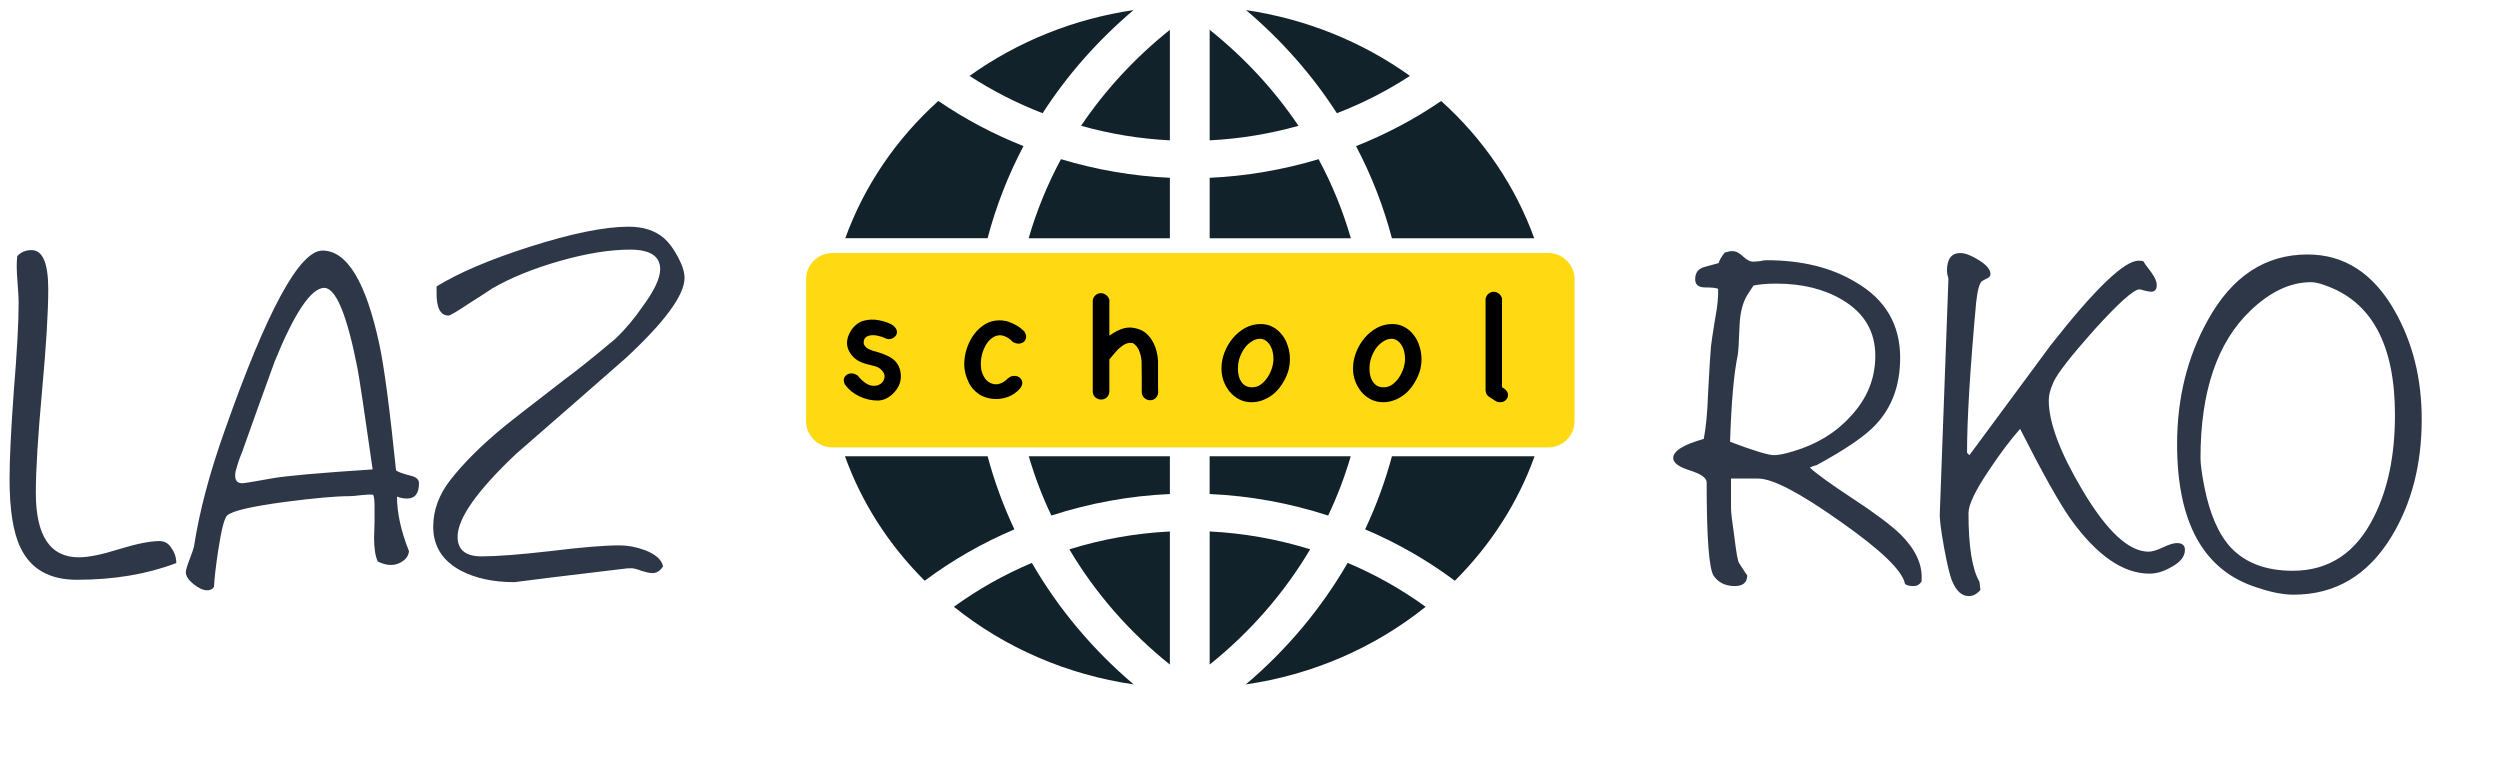 <svg width="214" height="67" viewBox="0 0 214 67" fill="none" xmlns="http://www.w3.org/2000/svg">
<path d="M116.856 45.312C119.601 46.476 122.174 47.95 124.535 49.712C127.644 46.609 129.948 42.988 131.36 39.057H119.15C118.577 41.182 117.816 43.269 116.856 45.312Z" fill="#12222A"/>
<path d="M103.548 45.493V56.885C107.01 54.114 109.934 50.762 112.15 47.02C109.344 46.151 106.465 45.638 103.548 45.493Z" fill="#12222A"/>
<path d="M106.643 58.586C112.322 57.761 117.634 55.471 122.033 51.941C119.968 50.445 117.735 49.184 115.357 48.184C113.103 52.09 110.146 55.616 106.643 58.586Z" fill="#12222A"/>
<path d="M114.437 9.691C116.654 8.837 118.745 7.765 120.692 6.497C116.576 3.549 111.746 1.614 106.66 0.864C109.701 3.439 112.336 6.424 114.437 9.691Z" fill="#12222A"/>
<path d="M103.548 42.289C106.99 42.441 110.389 43.061 113.69 44.13C114.478 42.469 115.121 40.777 115.623 39.057H103.544V42.289H103.548Z" fill="#12222A"/>
<path d="M112.871 13.626C109.809 14.543 106.687 15.077 103.548 15.22V20.394H115.633C114.959 18.059 114.036 15.789 112.871 13.626Z" fill="#12222A"/>
<path d="M123.363 8.645C121.113 10.188 118.671 11.478 116.078 12.509C117.405 15.027 118.432 17.674 119.15 20.397H131.329C129.736 15.979 127.021 11.937 123.363 8.645Z" fill="#12222A"/>
<path d="M103.548 2.553V12.013C106.101 11.886 108.647 11.469 111.15 10.77C109.092 7.705 106.512 4.922 103.548 2.553Z" fill="#12222A"/>
<path d="M79.154 49.712C81.512 47.95 84.085 46.476 86.831 45.312C85.871 43.273 85.109 41.182 84.54 39.057H72.33C73.741 42.985 76.045 46.609 79.154 49.712Z" fill="#12222A"/>
<path d="M87.609 12.506C85.015 11.478 82.573 10.184 80.323 8.641C76.665 11.933 73.954 15.975 72.357 20.39H84.537C85.254 17.674 86.281 15.027 87.609 12.506Z" fill="#12222A"/>
<path d="M100.142 12.013V2.553C97.178 4.919 94.598 7.705 92.54 10.77C95.043 11.469 97.585 11.886 100.142 12.013Z" fill="#12222A"/>
<path d="M100.142 56.888V45.496C97.225 45.638 94.342 46.15 91.536 47.023C93.752 50.765 96.676 54.114 100.142 56.888Z" fill="#12222A"/>
<path d="M89.997 44.13C93.298 43.061 96.696 42.441 100.142 42.289V39.057H88.064C88.565 40.777 89.209 42.469 89.997 44.13Z" fill="#12222A"/>
<path d="M88.329 48.184C85.951 49.184 83.718 50.445 81.654 51.941C86.053 55.471 91.364 57.761 97.043 58.586C93.54 55.616 90.583 52.09 88.329 48.184Z" fill="#12222A"/>
<path d="M100.142 15.22C97.003 15.077 93.877 14.546 90.819 13.626C89.653 15.789 88.727 18.059 88.053 20.394H100.142V15.22Z" fill="#12222A"/>
<path d="M97.03 0.864C91.94 1.614 87.114 3.549 82.994 6.497C84.941 7.765 87.033 8.834 89.249 9.691C91.351 6.424 93.988 3.436 97.03 0.864Z" fill="#12222A"/>
<path d="M132.53 21.659H71.254C70.009 21.659 69 22.668 69 23.913V36.046C69 37.291 70.009 38.3 71.254 38.3H132.53C133.775 38.3 134.784 37.291 134.784 36.046V23.913C134.784 22.668 133.775 21.659 132.53 21.659Z" fill="#FFDA13"/>
<path d="M15.092 48.197C12.583 49.152 9.748 49.629 6.585 49.629C4.24 49.629 2.631 48.715 1.759 46.889C1.132 45.607 0.818 43.644 0.818 40.999C0.818 39.309 0.941 36.786 1.186 33.433C1.459 30.079 1.595 27.571 1.595 25.907C1.595 25.553 1.568 25.035 1.513 24.353C1.459 23.672 1.431 23.154 1.431 22.799C1.431 22.526 1.445 22.24 1.472 21.94C1.772 21.586 2.181 21.409 2.699 21.409C3.654 21.409 4.131 22.526 4.131 24.762C4.131 26.698 3.954 29.602 3.599 33.474C3.245 37.346 3.067 40.249 3.067 42.185C3.067 45.866 4.294 47.707 6.748 47.707C7.566 47.707 8.712 47.475 10.184 47.011C11.684 46.548 12.842 46.316 13.66 46.316C14.097 46.316 14.437 46.52 14.683 46.929C14.955 47.311 15.092 47.734 15.092 48.197ZM35.865 41.367C35.865 42.24 35.524 42.676 34.842 42.676C34.569 42.676 34.283 42.621 33.983 42.512C33.983 43.903 34.324 45.457 35.006 47.175C34.978 47.529 34.801 47.816 34.474 48.034C34.174 48.252 33.833 48.361 33.452 48.361C33.124 48.361 32.756 48.266 32.347 48.075C32.129 47.638 32.02 46.957 32.02 46.03C32.02 45.784 32.034 45.334 32.061 44.68C32.061 44.026 32.061 43.576 32.061 43.33C32.061 42.84 32.02 42.512 31.938 42.349C31.693 42.322 31.338 42.335 30.875 42.39C30.439 42.444 30.125 42.471 29.934 42.471C28.762 42.471 26.921 42.635 24.413 42.962C21.55 43.344 19.9 43.726 19.464 44.108C19.219 44.298 18.96 45.28 18.687 47.052C18.469 48.497 18.346 49.561 18.319 50.242C18.183 50.433 17.992 50.529 17.746 50.529C17.392 50.529 16.997 50.351 16.56 49.997C16.124 49.642 15.906 49.302 15.906 48.974C15.906 48.811 16.015 48.443 16.233 47.87C16.451 47.298 16.574 46.943 16.601 46.807C17.065 43.78 17.951 40.44 19.26 36.786C22.859 26.562 25.64 21.449 27.603 21.449C29.703 21.449 31.325 24.122 32.47 29.466C32.879 31.347 33.356 34.946 33.901 40.263C34.065 40.399 34.474 40.549 35.129 40.713C35.619 40.822 35.865 41.04 35.865 41.367ZM31.898 40.181C31.216 35.382 30.78 32.478 30.589 31.47C29.689 26.889 28.735 24.612 27.726 24.64C26.608 24.694 25.204 26.794 23.513 30.938C22.559 33.556 21.618 36.173 20.691 38.791C20.527 39.145 20.35 39.677 20.159 40.386C20.05 41.04 20.241 41.367 20.732 41.367C20.896 41.367 21.727 41.231 23.227 40.958C24.399 40.74 27.29 40.481 31.898 40.181ZM58.597 23.781C58.597 25.253 56.92 27.543 53.566 30.652C50.458 33.378 47.336 36.105 44.2 38.831C40.847 41.994 39.17 44.367 39.17 45.948C39.17 47.066 39.852 47.625 41.215 47.625C42.524 47.625 44.487 47.475 47.104 47.175C49.749 46.848 51.726 46.684 53.035 46.684C53.743 46.684 54.466 46.821 55.202 47.093C56.129 47.448 56.647 47.911 56.756 48.484C56.511 48.865 56.211 49.056 55.857 49.056C55.639 49.056 55.311 48.988 54.875 48.852C54.466 48.688 54.153 48.62 53.934 48.647H53.73L47.268 49.424C45.114 49.697 44.037 49.833 44.037 49.833C42.237 49.833 40.71 49.506 39.456 48.852C37.875 48.007 37.084 46.752 37.084 45.089C37.084 43.671 37.575 42.335 38.556 41.081C39.702 39.609 41.256 38.068 43.219 36.459C43.437 36.269 45.155 34.932 48.372 32.451C49.381 31.715 50.826 30.556 52.707 28.975C53.553 28.157 54.33 27.23 55.039 26.194C56.02 24.858 56.511 23.808 56.511 23.044C56.511 21.927 55.652 21.368 53.934 21.368C52.189 21.368 50.172 21.695 47.881 22.349C45.618 23.003 43.71 23.781 42.156 24.68C41.501 25.117 40.847 25.539 40.192 25.948C39.129 26.657 38.529 27.012 38.393 27.012C37.684 27.012 37.343 26.33 37.37 24.967V24.517C39.279 23.344 41.937 22.213 45.346 21.122C48.945 19.977 51.767 19.404 53.812 19.404C55.066 19.404 56.075 19.732 56.838 20.386C57.247 20.741 57.643 21.272 58.024 21.981C58.406 22.69 58.597 23.29 58.597 23.781Z" fill="#2D3748"/>
<path d="M164.493 49.554V49.758C164.33 50.031 164.098 50.167 163.798 50.167C163.416 50.167 163.171 50.099 163.062 49.963C162.844 48.845 161.003 47.073 157.541 44.646C154.078 42.192 151.733 40.965 150.506 40.965C148.952 40.965 148.175 40.965 148.175 40.965V43.501C148.175 43.855 148.27 44.673 148.461 45.955C148.625 47.318 148.761 48.068 148.87 48.204C149.333 48.94 149.565 49.281 149.565 49.227C149.565 49.854 149.211 50.167 148.502 50.167C147.711 50.167 147.111 49.881 146.702 49.308C146.293 48.736 146.089 46.064 146.089 41.292C146.089 40.91 145.612 40.57 144.657 40.27C143.703 39.97 143.226 39.615 143.226 39.206C143.226 38.606 144.098 38.061 145.843 37.57C146.034 36.589 146.157 35.28 146.212 33.644C146.321 31.599 146.402 30.277 146.457 29.677C146.484 29.377 146.607 28.559 146.825 27.223C147.016 26.214 147.098 25.382 147.07 24.728C146.934 24.646 146.566 24.605 145.966 24.605C145.394 24.605 145.107 24.374 145.107 23.91C145.107 23.337 145.38 22.983 145.925 22.847C146.307 22.738 146.702 22.629 147.111 22.52C147.193 22.247 147.37 21.947 147.643 21.62C147.888 21.538 148.107 21.497 148.297 21.497C148.597 21.497 148.897 21.647 149.197 21.947C149.524 22.247 149.811 22.397 150.056 22.397C150.192 22.397 150.383 22.383 150.629 22.356C150.874 22.301 151.065 22.274 151.201 22.274C154.228 22.274 156.777 22.901 158.849 24.155C161.385 25.628 162.653 27.782 162.653 30.617C162.653 32.962 161.958 34.871 160.567 36.343C159.695 37.298 158.004 38.456 155.496 39.82C155.332 39.847 155.141 39.915 154.923 40.024C155.468 40.542 156.695 41.428 158.604 42.683C160.513 43.937 161.876 44.959 162.694 45.75C163.948 47.004 164.548 48.272 164.493 49.554ZM160.526 30.454C160.526 28.382 159.586 26.787 157.704 25.669C156.15 24.742 154.269 24.278 152.06 24.278C151.269 24.278 150.615 24.333 150.097 24.442L149.565 25.26C149.184 25.887 148.965 26.718 148.911 27.755C148.856 29.254 148.802 30.14 148.747 30.413C148.42 31.967 148.202 34.435 148.093 37.816C150.111 38.579 151.365 38.961 151.856 38.961C152.237 38.961 152.783 38.852 153.492 38.634C155.509 38.034 157.145 37.039 158.399 35.648C159.817 34.148 160.526 32.417 160.526 30.454ZM187.029 47.059C187.029 47.632 186.647 48.122 185.884 48.531C185.229 48.913 184.602 49.104 184.002 49.104C181.739 49.104 179.49 47.55 177.254 44.441C176.272 43.051 174.827 40.474 172.919 36.712C172.101 37.639 171.228 38.797 170.301 40.188C169.101 41.96 168.502 43.201 168.502 43.91C168.502 46.773 168.815 48.736 169.442 49.799L169.524 50.495C169.224 50.849 168.897 51.026 168.542 51.026C167.943 51.026 167.465 50.603 167.111 49.758C166.92 49.322 166.688 48.368 166.416 46.895C166.143 45.396 166.02 44.401 166.048 43.91L166.784 23.91C166.784 23.801 166.756 23.678 166.702 23.542C166.675 23.378 166.661 23.256 166.661 23.174C166.661 22.165 167.043 21.661 167.806 21.661C168.215 21.661 168.747 21.865 169.401 22.274C170.056 22.683 170.383 23.078 170.383 23.46C170.383 23.624 170.287 23.747 170.097 23.828C169.824 23.965 169.674 24.046 169.647 24.074C169.429 24.265 169.265 24.878 169.156 25.914C168.638 31.585 168.379 35.866 168.379 38.756L168.583 38.961C172.946 33.044 175.264 29.909 175.536 29.554C179.326 24.728 181.835 22.315 183.062 22.315C183.225 22.315 183.362 22.329 183.471 22.356C183.498 22.438 183.73 22.765 184.166 23.337C184.466 23.747 184.616 24.101 184.616 24.401C184.616 24.783 184.452 24.973 184.125 24.973C184.07 24.973 183.907 24.946 183.634 24.892C183.362 24.81 183.198 24.769 183.143 24.769C182.653 24.769 181.357 25.928 179.258 28.245C177.268 30.481 176.109 31.967 175.782 32.703C175.509 33.303 175.373 33.821 175.373 34.258C175.373 36.166 176.341 38.743 178.276 41.987C180.349 45.477 182.23 47.223 183.92 47.223C184.22 47.223 184.629 47.1 185.147 46.855C185.666 46.609 186.061 46.486 186.334 46.486C186.797 46.486 187.029 46.677 187.029 47.059ZM207.299 35.894C207.299 39.738 206.441 43.078 204.723 45.914C202.705 49.24 199.91 50.904 196.338 50.904C195.439 50.904 194.389 50.699 193.189 50.29C188.636 48.845 186.359 44.755 186.359 38.02C186.359 34.094 187.232 30.563 188.977 27.427C191.049 23.665 193.898 21.783 197.525 21.783C200.687 21.783 203.182 23.406 205.009 26.65C206.536 29.35 207.299 32.431 207.299 35.894ZM205.009 35.525C205.009 29.472 202.991 25.764 198.956 24.401C198.52 24.237 198.138 24.155 197.811 24.155C196.066 24.155 194.348 24.96 192.658 26.569C189.795 29.295 188.363 33.508 188.363 39.206C188.363 39.724 188.472 40.542 188.69 41.66C189.154 44.005 189.917 45.75 190.981 46.895C192.235 48.204 193.994 48.858 196.257 48.858C199.365 48.858 201.683 47.318 203.21 44.237C204.409 41.865 205.009 38.961 205.009 35.525Z" fill="#2D3748"/>
<path d="M72.33 32.937C72.196 32.659 72.192 32.429 72.316 32.248C72.45 32.056 72.642 31.96 72.891 31.96C73.053 31.96 73.231 32.023 73.422 32.147C73.623 32.415 73.863 32.64 74.14 32.822C74.418 33.004 74.71 33.066 75.017 33.009C75.16 32.98 75.285 32.927 75.39 32.851C75.505 32.765 75.586 32.669 75.634 32.563C75.692 32.458 75.72 32.343 75.72 32.219C75.72 32.094 75.687 31.979 75.62 31.874C75.534 31.74 75.438 31.635 75.333 31.558C75.237 31.481 75.132 31.424 75.017 31.386C74.911 31.347 74.806 31.319 74.701 31.299C74.605 31.28 74.514 31.256 74.428 31.228C74.284 31.189 74.14 31.151 73.997 31.113C73.853 31.065 73.714 31.007 73.58 30.94C73.446 30.873 73.317 30.792 73.192 30.696C73.068 30.591 72.948 30.462 72.833 30.308C72.728 30.165 72.646 30.011 72.589 29.849C72.531 29.676 72.503 29.518 72.503 29.375C72.503 29.174 72.541 28.968 72.618 28.757C72.694 28.546 72.795 28.355 72.919 28.182C73.053 28 73.207 27.847 73.379 27.723C73.561 27.589 73.752 27.498 73.954 27.45C74.356 27.344 74.772 27.33 75.203 27.407C75.644 27.483 76.037 27.617 76.381 27.809C76.515 27.905 76.616 28.005 76.683 28.11C76.75 28.216 76.783 28.316 76.783 28.412C76.783 28.527 76.75 28.632 76.683 28.728C76.625 28.814 76.544 28.886 76.439 28.944C76.343 29.001 76.228 29.03 76.094 29.03C75.969 29.03 75.835 28.991 75.692 28.915C75.577 28.858 75.414 28.805 75.203 28.757C75.002 28.699 74.801 28.68 74.6 28.699C74.399 28.709 74.231 28.771 74.097 28.886C73.963 29.001 73.91 29.193 73.939 29.461C73.997 29.566 74.064 29.657 74.14 29.734C74.227 29.801 74.317 29.858 74.413 29.906C74.519 29.954 74.629 29.997 74.744 30.035C74.859 30.064 74.969 30.093 75.074 30.122C75.371 30.208 75.644 30.308 75.893 30.423C76.142 30.529 76.357 30.663 76.539 30.825C76.721 30.988 76.86 31.184 76.956 31.414C77.061 31.644 77.114 31.922 77.114 32.248C77.114 32.506 77.056 32.76 76.941 33.009C76.826 33.248 76.673 33.464 76.482 33.655C76.3 33.847 76.089 34 75.85 34.115C75.61 34.23 75.371 34.287 75.132 34.287C74.595 34.287 74.073 34.168 73.566 33.928C73.058 33.689 72.651 33.358 72.345 32.937H72.33ZM86.302 32.377C86.378 32.3 86.464 32.248 86.56 32.219C86.656 32.19 86.752 32.176 86.847 32.176C87.039 32.176 87.197 32.238 87.322 32.362C87.446 32.477 87.508 32.616 87.508 32.779C87.508 32.942 87.436 33.109 87.293 33.282C87.025 33.579 86.713 33.799 86.359 33.943C86.005 34.086 85.636 34.158 85.253 34.158C85.004 34.158 84.755 34.124 84.506 34.057C84.267 33.99 84.037 33.89 83.817 33.756C83.606 33.612 83.414 33.44 83.242 33.239C83.07 33.038 82.936 32.803 82.84 32.535V32.549C82.6 32.003 82.505 31.448 82.552 30.883C82.581 30.481 82.667 30.078 82.811 29.676C82.964 29.265 83.17 28.891 83.429 28.556C83.687 28.221 83.994 27.948 84.348 27.737C84.712 27.526 85.109 27.421 85.54 27.421C85.674 27.421 85.804 27.431 85.928 27.45C86.053 27.459 86.182 27.488 86.316 27.536C86.584 27.632 86.823 27.742 87.034 27.866C87.254 27.991 87.475 28.163 87.695 28.383C87.791 28.546 87.839 28.685 87.839 28.8C87.839 28.924 87.81 29.035 87.752 29.13C87.695 29.226 87.614 29.298 87.508 29.346C87.412 29.394 87.293 29.418 87.149 29.418C87.015 29.408 86.871 29.365 86.718 29.288C86.517 29.078 86.321 28.929 86.129 28.843C85.947 28.747 85.77 28.699 85.598 28.699C85.368 28.699 85.153 28.771 84.951 28.915C84.75 29.049 84.578 29.231 84.434 29.461C84.291 29.691 84.176 29.949 84.09 30.236C84.003 30.524 83.96 30.816 83.96 31.113C83.96 31.276 83.97 31.438 83.989 31.601C84.018 31.764 84.066 31.917 84.133 32.061C84.257 32.348 84.42 32.559 84.621 32.693C84.822 32.827 85.033 32.894 85.253 32.894C85.416 32.894 85.588 32.851 85.77 32.765C85.952 32.678 86.124 32.549 86.287 32.377H86.302ZM94.962 33.512C94.943 33.741 94.866 33.914 94.732 34.029C94.598 34.144 94.44 34.201 94.258 34.201C94.095 34.201 93.942 34.148 93.799 34.043C93.655 33.938 93.569 33.78 93.54 33.569V25.683C93.588 25.491 93.674 25.348 93.799 25.252C93.923 25.147 94.067 25.094 94.229 25.094C94.392 25.094 94.536 25.142 94.66 25.238C94.794 25.324 94.895 25.458 94.962 25.64V28.728C95.431 28.403 95.853 28.192 96.226 28.096C96.609 28 97.002 28.02 97.404 28.154C97.701 28.24 97.955 28.383 98.165 28.584C98.376 28.776 98.548 29.001 98.683 29.26C98.826 29.509 98.931 29.777 98.999 30.064C99.075 30.351 99.118 30.629 99.128 30.897C99.128 31.347 99.128 31.716 99.128 32.003C99.128 32.291 99.128 32.535 99.128 32.736C99.128 32.927 99.128 33.086 99.128 33.21C99.137 33.334 99.142 33.454 99.142 33.569C99.123 33.799 99.046 33.971 98.912 34.086C98.788 34.201 98.635 34.259 98.453 34.259C98.29 34.259 98.137 34.206 97.993 34.101C97.849 33.995 97.763 33.832 97.734 33.612C97.734 33.162 97.734 32.721 97.734 32.291C97.734 31.85 97.73 31.4 97.72 30.94C97.701 30.634 97.634 30.337 97.519 30.05C97.414 29.762 97.236 29.537 96.987 29.375C96.796 29.336 96.614 29.346 96.442 29.403C96.279 29.461 96.116 29.556 95.953 29.691C95.79 29.815 95.628 29.973 95.465 30.165C95.302 30.356 95.134 30.557 94.962 30.768V33.512ZM107.904 27.737C108.306 27.737 108.661 27.823 108.967 27.996C109.283 28.168 109.547 28.398 109.757 28.685C109.977 28.963 110.14 29.284 110.246 29.648C110.361 30.002 110.418 30.366 110.418 30.739C110.418 30.902 110.408 31.055 110.389 31.199C110.37 31.333 110.346 31.472 110.317 31.616C110.212 32.008 110.054 32.377 109.843 32.721C109.642 33.066 109.403 33.368 109.125 33.627C108.847 33.876 108.536 34.072 108.191 34.215C107.856 34.359 107.502 34.431 107.128 34.431C106.736 34.431 106.377 34.345 106.051 34.172C105.735 34 105.467 33.78 105.247 33.512C105.026 33.234 104.854 32.927 104.73 32.592C104.615 32.248 104.557 31.903 104.557 31.558C104.557 31.079 104.643 30.615 104.816 30.165C104.998 29.705 105.237 29.298 105.534 28.944C105.84 28.58 106.195 28.288 106.597 28.067C107.009 27.847 107.444 27.737 107.904 27.737ZM106.051 30.825C105.994 31.046 105.965 31.29 105.965 31.558C105.965 31.826 106.003 32.08 106.08 32.319C106.156 32.549 106.281 32.745 106.453 32.908C106.635 33.071 106.875 33.153 107.172 33.153C107.459 33.153 107.713 33.071 107.933 32.908C108.163 32.736 108.354 32.53 108.507 32.291C108.67 32.042 108.795 31.778 108.881 31.501C108.967 31.213 109.01 30.955 109.01 30.725C109.01 30.514 108.986 30.308 108.938 30.107C108.891 29.896 108.814 29.71 108.709 29.547C108.613 29.384 108.493 29.255 108.349 29.159C108.206 29.054 108.043 29.001 107.861 29.001C107.631 29.001 107.416 29.063 107.215 29.188C107.014 29.303 106.832 29.451 106.669 29.633C106.516 29.805 106.386 30.002 106.281 30.222C106.176 30.433 106.099 30.634 106.051 30.825ZM119.167 27.737C119.569 27.737 119.923 27.823 120.23 27.996C120.546 28.168 120.809 28.398 121.02 28.685C121.24 28.963 121.403 29.284 121.508 29.648C121.623 30.002 121.681 30.366 121.681 30.739C121.681 30.902 121.671 31.055 121.652 31.199C121.633 31.333 121.609 31.472 121.58 31.616C121.475 32.008 121.317 32.377 121.106 32.721C120.905 33.066 120.666 33.368 120.388 33.627C120.11 33.876 119.799 34.072 119.454 34.215C119.119 34.359 118.765 34.431 118.391 34.431C117.999 34.431 117.639 34.345 117.314 34.172C116.998 34 116.73 33.78 116.509 33.512C116.289 33.234 116.117 32.927 115.992 32.592C115.877 32.248 115.82 31.903 115.82 31.558C115.82 31.079 115.906 30.615 116.079 30.165C116.26 29.705 116.5 29.298 116.797 28.944C117.103 28.58 117.458 28.288 117.86 28.067C118.272 27.847 118.707 27.737 119.167 27.737ZM117.314 30.825C117.256 31.046 117.228 31.29 117.228 31.558C117.228 31.826 117.266 32.08 117.343 32.319C117.419 32.549 117.544 32.745 117.716 32.908C117.898 33.071 118.137 33.153 118.434 33.153C118.722 33.153 118.975 33.071 119.196 32.908C119.425 32.736 119.617 32.53 119.77 32.291C119.933 32.042 120.058 31.778 120.144 31.501C120.23 31.213 120.273 30.955 120.273 30.725C120.273 30.514 120.249 30.308 120.201 30.107C120.153 29.896 120.077 29.71 119.971 29.547C119.876 29.384 119.756 29.255 119.612 29.159C119.469 29.054 119.306 29.001 119.124 29.001C118.894 29.001 118.679 29.063 118.477 29.188C118.276 29.303 118.094 29.451 117.932 29.633C117.778 29.805 117.649 30.002 117.544 30.222C117.438 30.433 117.362 30.634 117.314 30.825ZM128.715 33.224C128.964 33.406 129.089 33.598 129.089 33.799C129.089 33.914 129.06 34.019 129.003 34.115C128.945 34.211 128.868 34.287 128.773 34.345C128.677 34.402 128.562 34.431 128.428 34.431C128.303 34.441 128.169 34.407 128.026 34.33L127.408 33.928C127.322 33.852 127.264 33.78 127.236 33.713C127.207 33.646 127.183 33.555 127.164 33.44V25.568C127.212 25.376 127.298 25.233 127.422 25.137C127.547 25.032 127.691 24.979 127.853 24.979C128.016 24.979 128.16 25.027 128.284 25.123C128.409 25.209 128.505 25.343 128.572 25.525V33.138C128.591 33.157 128.615 33.176 128.643 33.196C128.672 33.205 128.696 33.215 128.715 33.224Z" fill="black"/>
</svg>

